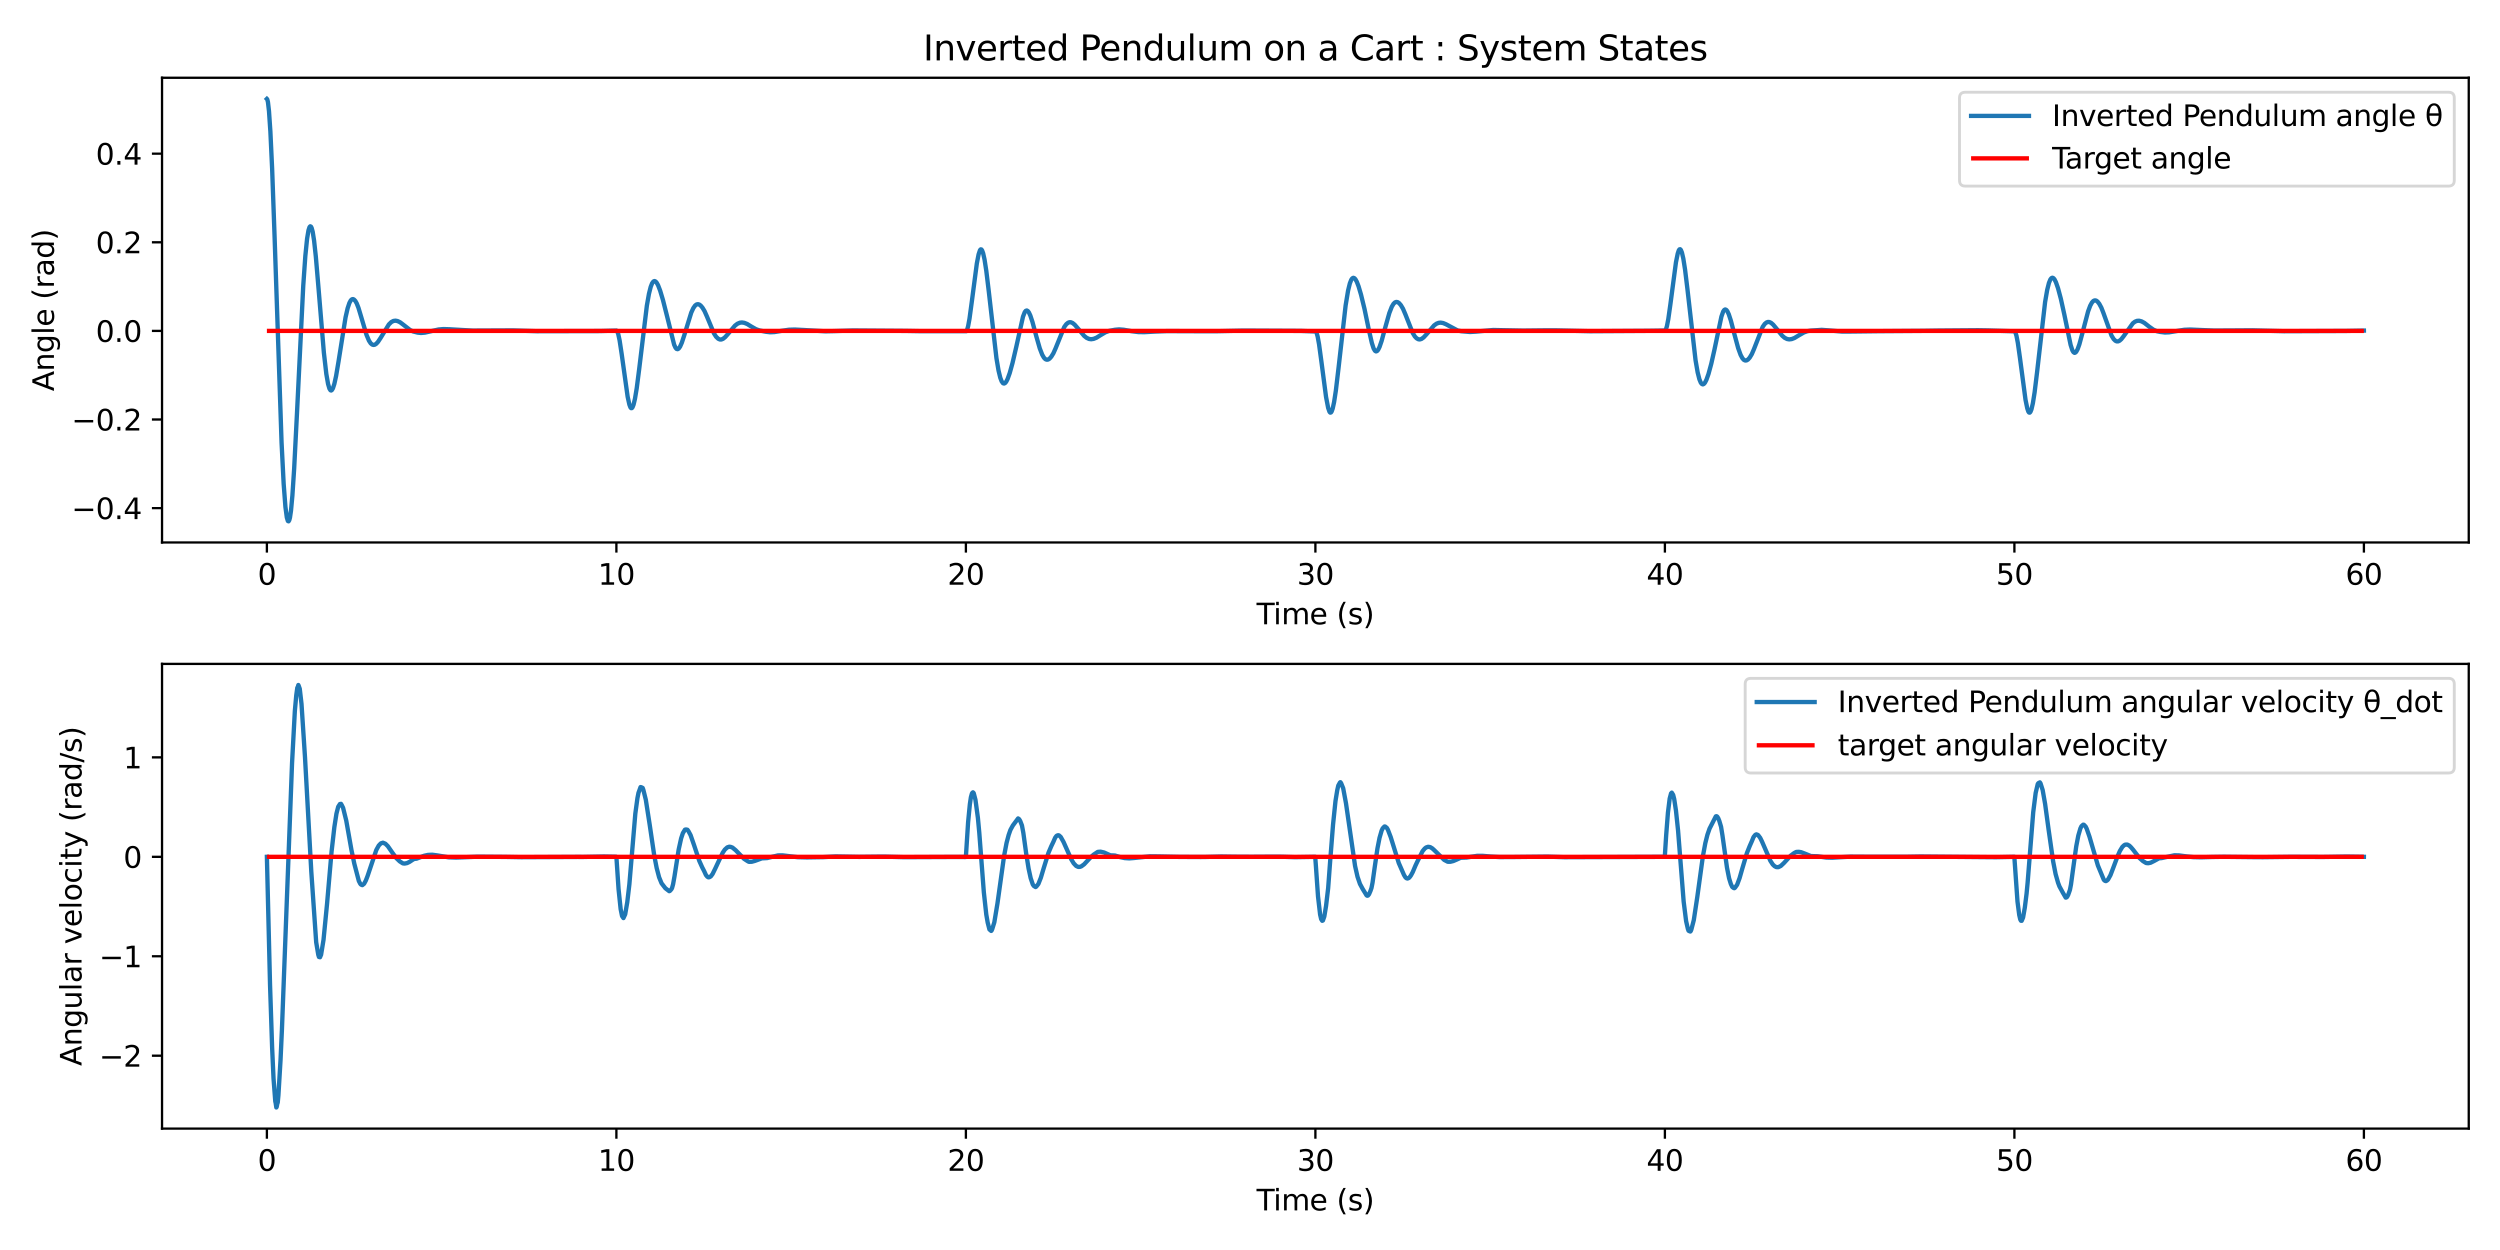 <?xml version="1.0" encoding="utf-8" standalone="no"?>
<!DOCTYPE svg PUBLIC "-//W3C//DTD SVG 1.1//EN"
  "http://www.w3.org/Graphics/SVG/1.1/DTD/svg11.dtd">
<svg xmlns:xlink="http://www.w3.org/1999/xlink" width="864pt" height="432pt" viewBox="0 0 864 432" xmlns="http://www.w3.org/2000/svg" version="1.1">
 <defs>
  <style type="text/css">*{stroke-linejoin: round; stroke-linecap: butt}</style>
 </defs>
 <g id="figure_1">
  <g id="patch_1">
   <path d="M 0 432 
L 864 432 
L 864 0 
L 0 0 
z
" style="fill: #ffffff"/>
  </g>
  <g id="axes_1">
   <g id="patch_2">
    <path d="M 56 187.48 
L 853.2 187.48 
L 853.2 26.88 
L 56 26.88 
z
" style="fill: #ffffff"/>
   </g>
   <g id="matplotlib.axis_1">
    <g id="xtick_1">
     <g id="line2d_1">
      <defs>
       <path id="m86ff84099e" d="M 0 0 
L 0 3.5 
" style="stroke: #000000; stroke-width: 0.8"/>
      </defs>
      <g>
       <use xlink:href="#m86ff84099e" x="92.236" y="187.48" style="stroke: #000000; stroke-width: 0.8"/>
      </g>
     </g>
     <g id="text_1">
      <!-- 0 -->
      <g transform="translate(89.055 202.078) scale(0.1 -0.1)">
       <defs>
        <path id="DejaVuSans-30" d="M 2034 4250 
Q 1547 4250 1301 3770 
Q 1056 3291 1056 2328 
Q 1056 1369 1301 889 
Q 1547 409 2034 409 
Q 2525 409 2770 889 
Q 3016 1369 3016 2328 
Q 3016 3291 2770 3770 
Q 2525 4250 2034 4250 
z
M 2034 4750 
Q 2819 4750 3233 4129 
Q 3647 3509 3647 2328 
Q 3647 1150 3233 529 
Q 2819 -91 2034 -91 
Q 1250 -91 836 529 
Q 422 1150 422 2328 
Q 422 3509 836 4129 
Q 1250 4750 2034 4750 
z
" transform="scale(0.016)"/>
       </defs>
       <use xlink:href="#DejaVuSans-30"/>
      </g>
     </g>
    </g>
    <g id="xtick_2">
     <g id="line2d_2">
      <g>
       <use xlink:href="#m86ff84099e" x="213.024" y="187.48" style="stroke: #000000; stroke-width: 0.8"/>
      </g>
     </g>
     <g id="text_2">
      <!-- 10 -->
      <g transform="translate(206.662 202.078) scale(0.1 -0.1)">
       <defs>
        <path id="DejaVuSans-31" d="M 794 531 
L 1825 531 
L 1825 4091 
L 703 3866 
L 703 4441 
L 1819 4666 
L 2450 4666 
L 2450 531 
L 3481 531 
L 3481 0 
L 794 0 
L 794 531 
z
" transform="scale(0.016)"/>
       </defs>
       <use xlink:href="#DejaVuSans-31"/>
       <use xlink:href="#DejaVuSans-30" transform="translate(63.623 0)"/>
      </g>
     </g>
    </g>
    <g id="xtick_3">
     <g id="line2d_3">
      <g>
       <use xlink:href="#m86ff84099e" x="333.812" y="187.48" style="stroke: #000000; stroke-width: 0.8"/>
      </g>
     </g>
     <g id="text_3">
      <!-- 20 -->
      <g transform="translate(327.45 202.078) scale(0.1 -0.1)">
       <defs>
        <path id="DejaVuSans-32" d="M 1228 531 
L 3431 531 
L 3431 0 
L 469 0 
L 469 531 
Q 828 903 1448 1529 
Q 2069 2156 2228 2338 
Q 2531 2678 2651 2914 
Q 2772 3150 2772 3378 
Q 2772 3750 2511 3984 
Q 2250 4219 1831 4219 
Q 1534 4219 1204 4116 
Q 875 4013 500 3803 
L 500 4441 
Q 881 4594 1212 4672 
Q 1544 4750 1819 4750 
Q 2544 4750 2975 4387 
Q 3406 4025 3406 3419 
Q 3406 3131 3298 2873 
Q 3191 2616 2906 2266 
Q 2828 2175 2409 1742 
Q 1991 1309 1228 531 
z
" transform="scale(0.016)"/>
       </defs>
       <use xlink:href="#DejaVuSans-32"/>
       <use xlink:href="#DejaVuSans-30" transform="translate(63.623 0)"/>
      </g>
     </g>
    </g>
    <g id="xtick_4">
     <g id="line2d_4">
      <g>
       <use xlink:href="#m86ff84099e" x="454.6" y="187.48" style="stroke: #000000; stroke-width: 0.8"/>
      </g>
     </g>
     <g id="text_4">
      <!-- 30 -->
      <g transform="translate(448.238 202.078) scale(0.1 -0.1)">
       <defs>
        <path id="DejaVuSans-33" d="M 2597 2516 
Q 3050 2419 3304 2112 
Q 3559 1806 3559 1356 
Q 3559 666 3084 287 
Q 2609 -91 1734 -91 
Q 1441 -91 1130 -33 
Q 819 25 488 141 
L 488 750 
Q 750 597 1062 519 
Q 1375 441 1716 441 
Q 2309 441 2620 675 
Q 2931 909 2931 1356 
Q 2931 1769 2642 2001 
Q 2353 2234 1838 2234 
L 1294 2234 
L 1294 2753 
L 1863 2753 
Q 2328 2753 2575 2939 
Q 2822 3125 2822 3475 
Q 2822 3834 2567 4026 
Q 2313 4219 1838 4219 
Q 1578 4219 1281 4162 
Q 984 4106 628 3988 
L 628 4550 
Q 988 4650 1302 4700 
Q 1616 4750 1894 4750 
Q 2613 4750 3031 4423 
Q 3450 4097 3450 3541 
Q 3450 3153 3228 2886 
Q 3006 2619 2597 2516 
z
" transform="scale(0.016)"/>
       </defs>
       <use xlink:href="#DejaVuSans-33"/>
       <use xlink:href="#DejaVuSans-30" transform="translate(63.623 0)"/>
      </g>
     </g>
    </g>
    <g id="xtick_5">
     <g id="line2d_5">
      <g>
       <use xlink:href="#m86ff84099e" x="575.388" y="187.48" style="stroke: #000000; stroke-width: 0.8"/>
      </g>
     </g>
     <g id="text_5">
      <!-- 40 -->
      <g transform="translate(569.025 202.078) scale(0.1 -0.1)">
       <defs>
        <path id="DejaVuSans-34" d="M 2419 4116 
L 825 1625 
L 2419 1625 
L 2419 4116 
z
M 2253 4666 
L 3047 4666 
L 3047 1625 
L 3713 1625 
L 3713 1100 
L 3047 1100 
L 3047 0 
L 2419 0 
L 2419 1100 
L 313 1100 
L 313 1709 
L 2253 4666 
z
" transform="scale(0.016)"/>
       </defs>
       <use xlink:href="#DejaVuSans-34"/>
       <use xlink:href="#DejaVuSans-30" transform="translate(63.623 0)"/>
      </g>
     </g>
    </g>
    <g id="xtick_6">
     <g id="line2d_6">
      <g>
       <use xlink:href="#m86ff84099e" x="696.176" y="187.48" style="stroke: #000000; stroke-width: 0.8"/>
      </g>
     </g>
     <g id="text_6">
      <!-- 50 -->
      <g transform="translate(689.813 202.078) scale(0.1 -0.1)">
       <defs>
        <path id="DejaVuSans-35" d="M 691 4666 
L 3169 4666 
L 3169 4134 
L 1269 4134 
L 1269 2991 
Q 1406 3038 1543 3061 
Q 1681 3084 1819 3084 
Q 2600 3084 3056 2656 
Q 3513 2228 3513 1497 
Q 3513 744 3044 326 
Q 2575 -91 1722 -91 
Q 1428 -91 1123 -41 
Q 819 9 494 109 
L 494 744 
Q 775 591 1075 516 
Q 1375 441 1709 441 
Q 2250 441 2565 725 
Q 2881 1009 2881 1497 
Q 2881 1984 2565 2268 
Q 2250 2553 1709 2553 
Q 1456 2553 1204 2497 
Q 953 2441 691 2322 
L 691 4666 
z
" transform="scale(0.016)"/>
       </defs>
       <use xlink:href="#DejaVuSans-35"/>
       <use xlink:href="#DejaVuSans-30" transform="translate(63.623 0)"/>
      </g>
     </g>
    </g>
    <g id="xtick_7">
     <g id="line2d_7">
      <g>
       <use xlink:href="#m86ff84099e" x="816.964" y="187.48" style="stroke: #000000; stroke-width: 0.8"/>
      </g>
     </g>
     <g id="text_7">
      <!-- 60 -->
      <g transform="translate(810.601 202.078) scale(0.1 -0.1)">
       <defs>
        <path id="DejaVuSans-36" d="M 2113 2584 
Q 1688 2584 1439 2293 
Q 1191 2003 1191 1497 
Q 1191 994 1439 701 
Q 1688 409 2113 409 
Q 2538 409 2786 701 
Q 3034 994 3034 1497 
Q 3034 2003 2786 2293 
Q 2538 2584 2113 2584 
z
M 3366 4563 
L 3366 3988 
Q 3128 4100 2886 4159 
Q 2644 4219 2406 4219 
Q 1781 4219 1451 3797 
Q 1122 3375 1075 2522 
Q 1259 2794 1537 2939 
Q 1816 3084 2150 3084 
Q 2853 3084 3261 2657 
Q 3669 2231 3669 1497 
Q 3669 778 3244 343 
Q 2819 -91 2113 -91 
Q 1303 -91 875 529 
Q 447 1150 447 2328 
Q 447 3434 972 4092 
Q 1497 4750 2381 4750 
Q 2619 4750 2861 4703 
Q 3103 4656 3366 4563 
z
" transform="scale(0.016)"/>
       </defs>
       <use xlink:href="#DejaVuSans-36"/>
       <use xlink:href="#DejaVuSans-30" transform="translate(63.623 0)"/>
      </g>
     </g>
    </g>
    <g id="text_8">
     <!-- Time (s) -->
     <g transform="translate(434.271 215.757) scale(0.1 -0.1)">
      <defs>
       <path id="DejaVuSans-54" d="M -19 4666 
L 3928 4666 
L 3928 4134 
L 2272 4134 
L 2272 0 
L 1638 0 
L 1638 4134 
L -19 4134 
L -19 4666 
z
" transform="scale(0.016)"/>
       <path id="DejaVuSans-69" d="M 603 3500 
L 1178 3500 
L 1178 0 
L 603 0 
L 603 3500 
z
M 603 4863 
L 1178 4863 
L 1178 4134 
L 603 4134 
L 603 4863 
z
" transform="scale(0.016)"/>
       <path id="DejaVuSans-6d" d="M 3328 2828 
Q 3544 3216 3844 3400 
Q 4144 3584 4550 3584 
Q 5097 3584 5394 3201 
Q 5691 2819 5691 2113 
L 5691 0 
L 5113 0 
L 5113 2094 
Q 5113 2597 4934 2840 
Q 4756 3084 4391 3084 
Q 3944 3084 3684 2787 
Q 3425 2491 3425 1978 
L 3425 0 
L 2847 0 
L 2847 2094 
Q 2847 2600 2669 2842 
Q 2491 3084 2119 3084 
Q 1678 3084 1418 2786 
Q 1159 2488 1159 1978 
L 1159 0 
L 581 0 
L 581 3500 
L 1159 3500 
L 1159 2956 
Q 1356 3278 1631 3431 
Q 1906 3584 2284 3584 
Q 2666 3584 2933 3390 
Q 3200 3197 3328 2828 
z
" transform="scale(0.016)"/>
       <path id="DejaVuSans-65" d="M 3597 1894 
L 3597 1613 
L 953 1613 
Q 991 1019 1311 708 
Q 1631 397 2203 397 
Q 2534 397 2845 478 
Q 3156 559 3463 722 
L 3463 178 
Q 3153 47 2828 -22 
Q 2503 -91 2169 -91 
Q 1331 -91 842 396 
Q 353 884 353 1716 
Q 353 2575 817 3079 
Q 1281 3584 2069 3584 
Q 2775 3584 3186 3129 
Q 3597 2675 3597 1894 
z
M 3022 2063 
Q 3016 2534 2758 2815 
Q 2500 3097 2075 3097 
Q 1594 3097 1305 2825 
Q 1016 2553 972 2059 
L 3022 2063 
z
" transform="scale(0.016)"/>
       <path id="DejaVuSans-20" transform="scale(0.016)"/>
       <path id="DejaVuSans-28" d="M 1984 4856 
Q 1566 4138 1362 3434 
Q 1159 2731 1159 2009 
Q 1159 1288 1364 580 
Q 1569 -128 1984 -844 
L 1484 -844 
Q 1016 -109 783 600 
Q 550 1309 550 2009 
Q 550 2706 781 3412 
Q 1013 4119 1484 4856 
L 1984 4856 
z
" transform="scale(0.016)"/>
       <path id="DejaVuSans-73" d="M 2834 3397 
L 2834 2853 
Q 2591 2978 2328 3040 
Q 2066 3103 1784 3103 
Q 1356 3103 1142 2972 
Q 928 2841 928 2578 
Q 928 2378 1081 2264 
Q 1234 2150 1697 2047 
L 1894 2003 
Q 2506 1872 2764 1633 
Q 3022 1394 3022 966 
Q 3022 478 2636 193 
Q 2250 -91 1575 -91 
Q 1294 -91 989 -36 
Q 684 19 347 128 
L 347 722 
Q 666 556 975 473 
Q 1284 391 1588 391 
Q 1994 391 2212 530 
Q 2431 669 2431 922 
Q 2431 1156 2273 1281 
Q 2116 1406 1581 1522 
L 1381 1569 
Q 847 1681 609 1914 
Q 372 2147 372 2553 
Q 372 3047 722 3315 
Q 1072 3584 1716 3584 
Q 2034 3584 2315 3537 
Q 2597 3491 2834 3397 
z
" transform="scale(0.016)"/>
       <path id="DejaVuSans-29" d="M 513 4856 
L 1013 4856 
Q 1481 4119 1714 3412 
Q 1947 2706 1947 2009 
Q 1947 1309 1714 600 
Q 1481 -109 1013 -844 
L 513 -844 
Q 928 -128 1133 580 
Q 1338 1288 1338 2009 
Q 1338 2731 1133 3434 
Q 928 4138 513 4856 
z
" transform="scale(0.016)"/>
      </defs>
      <use xlink:href="#DejaVuSans-54"/>
      <use xlink:href="#DejaVuSans-69" transform="translate(57.959 0)"/>
      <use xlink:href="#DejaVuSans-6d" transform="translate(85.742 0)"/>
      <use xlink:href="#DejaVuSans-65" transform="translate(183.154 0)"/>
      <use xlink:href="#DejaVuSans-20" transform="translate(244.678 0)"/>
      <use xlink:href="#DejaVuSans-28" transform="translate(276.465 0)"/>
      <use xlink:href="#DejaVuSans-73" transform="translate(315.479 0)"/>
      <use xlink:href="#DejaVuSans-29" transform="translate(367.578 0)"/>
     </g>
    </g>
   </g>
   <g id="matplotlib.axis_2">
    <g id="ytick_1">
     <g id="line2d_8">
      <defs>
       <path id="m3519b0cb7e" d="M 0 0 
L -3.5 0 
" style="stroke: #000000; stroke-width: 0.8"/>
      </defs>
      <g>
       <use xlink:href="#m3519b0cb7e" x="56" y="175.608" style="stroke: #000000; stroke-width: 0.8"/>
      </g>
     </g>
     <g id="text_9">
      <!-- −0.4 -->
      <g transform="translate(24.717 179.407) scale(0.1 -0.1)">
       <defs>
        <path id="DejaVuSans-2212" d="M 678 2272 
L 4684 2272 
L 4684 1741 
L 678 1741 
L 678 2272 
z
" transform="scale(0.016)"/>
        <path id="DejaVuSans-2e" d="M 684 794 
L 1344 794 
L 1344 0 
L 684 0 
L 684 794 
z
" transform="scale(0.016)"/>
       </defs>
       <use xlink:href="#DejaVuSans-2212"/>
       <use xlink:href="#DejaVuSans-30" transform="translate(83.789 0)"/>
       <use xlink:href="#DejaVuSans-2e" transform="translate(147.412 0)"/>
       <use xlink:href="#DejaVuSans-34" transform="translate(179.199 0)"/>
      </g>
     </g>
    </g>
    <g id="ytick_2">
     <g id="line2d_9">
      <g>
       <use xlink:href="#m3519b0cb7e" x="56" y="144.983" style="stroke: #000000; stroke-width: 0.8"/>
      </g>
     </g>
     <g id="text_10">
      <!-- −0.2 -->
      <g transform="translate(24.717 148.782) scale(0.1 -0.1)">
       <use xlink:href="#DejaVuSans-2212"/>
       <use xlink:href="#DejaVuSans-30" transform="translate(83.789 0)"/>
       <use xlink:href="#DejaVuSans-2e" transform="translate(147.412 0)"/>
       <use xlink:href="#DejaVuSans-32" transform="translate(179.199 0)"/>
      </g>
     </g>
    </g>
    <g id="ytick_3">
     <g id="line2d_10">
      <g>
       <use xlink:href="#m3519b0cb7e" x="56" y="114.357" style="stroke: #000000; stroke-width: 0.8"/>
      </g>
     </g>
     <g id="text_11">
      <!-- 0.0 -->
      <g transform="translate(33.097 118.156) scale(0.1 -0.1)">
       <use xlink:href="#DejaVuSans-30"/>
       <use xlink:href="#DejaVuSans-2e" transform="translate(63.623 0)"/>
       <use xlink:href="#DejaVuSans-30" transform="translate(95.41 0)"/>
      </g>
     </g>
    </g>
    <g id="ytick_4">
     <g id="line2d_11">
      <g>
       <use xlink:href="#m3519b0cb7e" x="56" y="83.732" style="stroke: #000000; stroke-width: 0.8"/>
      </g>
     </g>
     <g id="text_12">
      <!-- 0.2 -->
      <g transform="translate(33.097 87.531) scale(0.1 -0.1)">
       <use xlink:href="#DejaVuSans-30"/>
       <use xlink:href="#DejaVuSans-2e" transform="translate(63.623 0)"/>
       <use xlink:href="#DejaVuSans-32" transform="translate(95.41 0)"/>
      </g>
     </g>
    </g>
    <g id="ytick_5">
     <g id="line2d_12">
      <g>
       <use xlink:href="#m3519b0cb7e" x="56" y="53.106" style="stroke: #000000; stroke-width: 0.8"/>
      </g>
     </g>
     <g id="text_13">
      <!-- 0.4 -->
      <g transform="translate(33.097 56.906) scale(0.1 -0.1)">
       <use xlink:href="#DejaVuSans-30"/>
       <use xlink:href="#DejaVuSans-2e" transform="translate(63.623 0)"/>
       <use xlink:href="#DejaVuSans-34" transform="translate(95.41 0)"/>
      </g>
     </g>
    </g>
    <g id="text_14">
     <!-- Angle (rad) -->
     <g transform="translate(18.637 135.193) rotate(-90) scale(0.1 -0.1)">
      <defs>
       <path id="DejaVuSans-41" d="M 2188 4044 
L 1331 1722 
L 3047 1722 
L 2188 4044 
z
M 1831 4666 
L 2547 4666 
L 4325 0 
L 3669 0 
L 3244 1197 
L 1141 1197 
L 716 0 
L 50 0 
L 1831 4666 
z
" transform="scale(0.016)"/>
       <path id="DejaVuSans-6e" d="M 3513 2113 
L 3513 0 
L 2938 0 
L 2938 2094 
Q 2938 2591 2744 2837 
Q 2550 3084 2163 3084 
Q 1697 3084 1428 2787 
Q 1159 2491 1159 1978 
L 1159 0 
L 581 0 
L 581 3500 
L 1159 3500 
L 1159 2956 
Q 1366 3272 1645 3428 
Q 1925 3584 2291 3584 
Q 2894 3584 3203 3211 
Q 3513 2838 3513 2113 
z
" transform="scale(0.016)"/>
       <path id="DejaVuSans-67" d="M 2906 1791 
Q 2906 2416 2648 2759 
Q 2391 3103 1925 3103 
Q 1463 3103 1205 2759 
Q 947 2416 947 1791 
Q 947 1169 1205 825 
Q 1463 481 1925 481 
Q 2391 481 2648 825 
Q 2906 1169 2906 1791 
z
M 3481 434 
Q 3481 -459 3084 -895 
Q 2688 -1331 1869 -1331 
Q 1566 -1331 1297 -1286 
Q 1028 -1241 775 -1147 
L 775 -588 
Q 1028 -725 1275 -790 
Q 1522 -856 1778 -856 
Q 2344 -856 2625 -561 
Q 2906 -266 2906 331 
L 2906 616 
Q 2728 306 2450 153 
Q 2172 0 1784 0 
Q 1141 0 747 490 
Q 353 981 353 1791 
Q 353 2603 747 3093 
Q 1141 3584 1784 3584 
Q 2172 3584 2450 3431 
Q 2728 3278 2906 2969 
L 2906 3500 
L 3481 3500 
L 3481 434 
z
" transform="scale(0.016)"/>
       <path id="DejaVuSans-6c" d="M 603 4863 
L 1178 4863 
L 1178 0 
L 603 0 
L 603 4863 
z
" transform="scale(0.016)"/>
       <path id="DejaVuSans-72" d="M 2631 2963 
Q 2534 3019 2420 3045 
Q 2306 3072 2169 3072 
Q 1681 3072 1420 2755 
Q 1159 2438 1159 1844 
L 1159 0 
L 581 0 
L 581 3500 
L 1159 3500 
L 1159 2956 
Q 1341 3275 1631 3429 
Q 1922 3584 2338 3584 
Q 2397 3584 2469 3576 
Q 2541 3569 2628 3553 
L 2631 2963 
z
" transform="scale(0.016)"/>
       <path id="DejaVuSans-61" d="M 2194 1759 
Q 1497 1759 1228 1600 
Q 959 1441 959 1056 
Q 959 750 1161 570 
Q 1363 391 1709 391 
Q 2188 391 2477 730 
Q 2766 1069 2766 1631 
L 2766 1759 
L 2194 1759 
z
M 3341 1997 
L 3341 0 
L 2766 0 
L 2766 531 
Q 2569 213 2275 61 
Q 1981 -91 1556 -91 
Q 1019 -91 701 211 
Q 384 513 384 1019 
Q 384 1609 779 1909 
Q 1175 2209 1959 2209 
L 2766 2209 
L 2766 2266 
Q 2766 2663 2505 2880 
Q 2244 3097 1772 3097 
Q 1472 3097 1187 3025 
Q 903 2953 641 2809 
L 641 3341 
Q 956 3463 1253 3523 
Q 1550 3584 1831 3584 
Q 2591 3584 2966 3190 
Q 3341 2797 3341 1997 
z
" transform="scale(0.016)"/>
       <path id="DejaVuSans-64" d="M 2906 2969 
L 2906 4863 
L 3481 4863 
L 3481 0 
L 2906 0 
L 2906 525 
Q 2725 213 2448 61 
Q 2172 -91 1784 -91 
Q 1150 -91 751 415 
Q 353 922 353 1747 
Q 353 2572 751 3078 
Q 1150 3584 1784 3584 
Q 2172 3584 2448 3432 
Q 2725 3281 2906 2969 
z
M 947 1747 
Q 947 1113 1208 752 
Q 1469 391 1925 391 
Q 2381 391 2643 752 
Q 2906 1113 2906 1747 
Q 2906 2381 2643 2742 
Q 2381 3103 1925 3103 
Q 1469 3103 1208 2742 
Q 947 2381 947 1747 
z
" transform="scale(0.016)"/>
      </defs>
      <use xlink:href="#DejaVuSans-41"/>
      <use xlink:href="#DejaVuSans-6e" transform="translate(68.408 0)"/>
      <use xlink:href="#DejaVuSans-67" transform="translate(131.787 0)"/>
      <use xlink:href="#DejaVuSans-6c" transform="translate(195.264 0)"/>
      <use xlink:href="#DejaVuSans-65" transform="translate(223.047 0)"/>
      <use xlink:href="#DejaVuSans-20" transform="translate(284.57 0)"/>
      <use xlink:href="#DejaVuSans-28" transform="translate(316.357 0)"/>
      <use xlink:href="#DejaVuSans-72" transform="translate(355.371 0)"/>
      <use xlink:href="#DejaVuSans-61" transform="translate(396.484 0)"/>
      <use xlink:href="#DejaVuSans-64" transform="translate(457.764 0)"/>
      <use xlink:href="#DejaVuSans-29" transform="translate(521.24 0)"/>
     </g>
    </g>
   </g>
   <g id="line2d_13">
    <path d="M 92.236 34.18 
L 92.357 34.301 
L 92.599 35.262 
L 92.961 38.4 
L 93.444 45.472 
L 94.048 58.298 
L 94.894 81.752 
L 97.31 152.97 
L 98.035 167.253 
L 98.639 175.167 
L 99.122 178.824 
L 99.485 180.049 
L 99.726 180.177 
L 99.968 179.788 
L 100.21 178.9 
L 100.572 176.453 
L 101.055 171.211 
L 101.659 162.004 
L 102.626 143.035 
L 104.8 98.783 
L 105.525 88.431 
L 106.129 82.495 
L 106.613 79.594 
L 106.975 78.476 
L 107.217 78.213 
L 107.458 78.315 
L 107.7 78.764 
L 108.062 80.088 
L 108.545 83.149 
L 109.149 88.678 
L 110.116 100.032 
L 111.928 121.871 
L 112.774 129.22 
L 113.378 132.694 
L 113.861 134.326 
L 114.223 134.886 
L 114.465 134.955 
L 114.707 134.798 
L 115.069 134.172 
L 115.552 132.677 
L 116.156 129.918 
L 117.002 124.89 
L 119.418 109.692 
L 120.143 106.529 
L 120.747 104.71 
L 121.23 103.813 
L 121.593 103.459 
L 121.955 103.363 
L 122.318 103.501 
L 122.801 104.005 
L 123.284 104.85 
L 123.888 106.403 
L 124.855 109.62 
L 126.667 115.73 
L 127.512 117.737 
L 128.116 118.656 
L 128.6 119.064 
L 129.083 119.215 
L 129.566 119.113 
L 130.049 118.791 
L 130.653 118.128 
L 131.499 116.849 
L 134.398 112.116 
L 135.244 111.301 
L 135.969 110.92 
L 136.694 110.824 
L 137.419 110.968 
L 138.264 111.375 
L 139.231 112.098 
L 141.768 114.082 
L 142.734 114.538 
L 144.305 114.946 
L 145.513 115.071 
L 146.842 114.958 
L 148.654 114.544 
L 151.553 113.871 
L 153.244 113.725 
L 155.298 113.788 
L 163.392 114.264 
L 177.406 114.198 
L 185.5 114.462 
L 207.366 114.414 
L 213.044 114.251 
L 213.286 114.46 
L 213.648 115.398 
L 214.132 117.617 
L 214.856 122.386 
L 216.91 137.09 
L 217.514 139.829 
L 217.877 140.785 
L 218.118 141.059 
L 218.36 141.043 
L 218.602 140.752 
L 218.964 139.839 
L 219.447 137.809 
L 220.051 134.167 
L 220.897 127.59 
L 223.555 105.634 
L 224.28 101.535 
L 224.884 99.134 
L 225.367 97.899 
L 225.85 97.254 
L 226.212 97.133 
L 226.575 97.29 
L 226.937 97.692 
L 227.421 98.56 
L 228.145 100.436 
L 229.112 103.669 
L 230.562 109.395 
L 232.978 119.114 
L 233.461 120.176 
L 233.823 120.587 
L 234.186 120.675 
L 234.548 120.471 
L 235.031 119.805 
L 235.635 118.445 
L 236.481 115.868 
L 238.897 108.03 
L 239.622 106.462 
L 240.226 105.606 
L 240.709 105.23 
L 241.193 105.118 
L 241.676 105.252 
L 242.159 105.606 
L 242.763 106.312 
L 243.488 107.508 
L 244.334 109.422 
L 246.75 115.236 
L 247.475 116.365 
L 248.2 117.062 
L 248.804 117.334 
L 249.287 117.331 
L 249.891 117.088 
L 250.616 116.511 
L 251.582 115.42 
L 253.998 112.548 
L 254.844 111.896 
L 255.69 111.531 
L 256.414 111.448 
L 257.26 111.582 
L 258.227 111.974 
L 259.555 112.794 
L 261.247 113.758 
L 262.455 114.2 
L 264.75 114.663 
L 266.2 114.83 
L 267.65 114.759 
L 269.824 114.392 
L 272.603 113.959 
L 274.656 113.889 
L 277.677 114.046 
L 285.288 114.5 
L 288.308 114.429 
L 294.711 114.22 
L 313.194 114.359 
L 318.268 114.456 
L 333.973 114.457 
L 334.215 114.023 
L 334.577 112.757 
L 335.06 110.133 
L 335.906 103.886 
L 337.597 91.029 
L 338.201 87.923 
L 338.685 86.459 
L 338.926 86.182 
L 339.168 86.213 
L 339.41 86.533 
L 339.772 87.518 
L 340.255 89.691 
L 340.859 93.57 
L 341.705 100.552 
L 344.363 123.739 
L 345.088 128.034 
L 345.692 130.533 
L 346.175 131.804 
L 346.658 132.451 
L 347.02 132.553 
L 347.383 132.364 
L 347.745 131.916 
L 348.229 130.969 
L 348.953 128.947 
L 349.92 125.472 
L 351.249 119.771 
L 353.544 109.448 
L 354.148 107.883 
L 354.511 107.417 
L 354.873 107.306 
L 355.235 107.516 
L 355.598 108.009 
L 356.081 109.048 
L 356.806 111.231 
L 358.135 116.18 
L 359.343 120.399 
L 360.189 122.588 
L 360.793 123.627 
L 361.276 124.122 
L 361.759 124.323 
L 362.242 124.252 
L 362.726 123.944 
L 363.33 123.269 
L 364.054 122.088 
L 364.779 120.463 
L 367.799 113.016 
L 368.524 112.024 
L 369.128 111.538 
L 369.612 111.358 
L 370.095 111.375 
L 370.699 111.635 
L 371.424 112.229 
L 372.511 113.488 
L 374.685 116.082 
L 375.531 116.755 
L 376.377 117.139 
L 377.102 117.236 
L 377.947 117.113 
L 378.914 116.725 
L 380.243 115.897 
L 382.055 114.827 
L 383.263 114.377 
L 385.317 113.967 
L 386.766 113.841 
L 388.337 113.959 
L 391.115 114.467 
L 393.411 114.766 
L 395.464 114.799 
L 399.21 114.585 
L 403.317 114.425 
L 414.431 114.468 
L 420.713 114.467 
L 429.653 114.259 
L 449.586 114.359 
L 454.781 114.566 
L 455.023 115.035 
L 455.385 116.34 
L 455.868 118.998 
L 456.714 125.248 
L 458.285 137.209 
L 459.009 140.965 
L 459.493 142.355 
L 459.734 142.602 
L 459.976 142.548 
L 460.218 142.204 
L 460.58 141.181 
L 461.063 138.959 
L 461.667 135.02 
L 462.634 126.863 
L 465.05 105.548 
L 465.896 100.435 
L 466.5 97.964 
L 466.983 96.719 
L 467.345 96.199 
L 467.708 96.014 
L 468.07 96.131 
L 468.433 96.514 
L 468.916 97.388 
L 469.52 98.962 
L 470.365 101.823 
L 471.574 106.781 
L 473.023 113.759 
L 474.11 118.531 
L 474.715 120.419 
L 475.198 121.248 
L 475.56 121.448 
L 475.923 121.315 
L 476.285 120.888 
L 476.768 119.92 
L 477.493 117.806 
L 478.701 113.334 
L 480.151 108.188 
L 480.997 106.018 
L 481.601 104.999 
L 482.084 104.522 
L 482.567 104.341 
L 483.05 104.432 
L 483.534 104.759 
L 484.138 105.458 
L 484.862 106.675 
L 485.708 108.656 
L 488.245 115.095 
L 488.97 116.28 
L 489.574 116.909 
L 490.178 117.253 
L 490.661 117.312 
L 491.265 117.134 
L 491.99 116.618 
L 492.957 115.577 
L 495.614 112.472 
L 496.46 111.867 
L 497.185 111.58 
L 497.91 111.504 
L 498.755 111.649 
L 499.722 112.056 
L 503.829 114.252 
L 505.037 114.469 
L 508.058 114.741 
L 509.99 114.619 
L 516.031 114.046 
L 519.655 114.128 
L 526.42 114.27 
L 534.756 114.169 
L 538.139 114.186 
L 549.495 114.466 
L 569.428 114.341 
L 574.744 114.255 
L 575.468 114.23 
L 575.71 113.907 
L 576.072 112.792 
L 576.556 110.329 
L 577.281 105.209 
L 579.213 90.63 
L 579.818 87.652 
L 580.18 86.547 
L 580.422 86.187 
L 580.663 86.133 
L 580.905 86.378 
L 581.267 87.269 
L 581.75 89.346 
L 582.354 93.153 
L 583.2 100.117 
L 585.979 124.488 
L 586.704 128.682 
L 587.308 131.071 
L 587.791 132.245 
L 588.153 132.71 
L 588.516 132.842 
L 588.878 132.672 
L 589.241 132.237 
L 589.724 131.294 
L 590.449 129.255 
L 591.415 125.71 
L 592.502 120.904 
L 594.919 109.42 
L 595.523 107.688 
L 595.885 107.131 
L 596.247 106.946 
L 596.61 107.103 
L 596.972 107.562 
L 597.455 108.582 
L 598.18 110.788 
L 599.388 115.419 
L 600.717 120.333 
L 601.563 122.668 
L 602.167 123.796 
L 602.65 124.35 
L 603.133 124.595 
L 603.617 124.553 
L 604.1 124.259 
L 604.704 123.584 
L 605.429 122.375 
L 606.154 120.69 
L 609.174 112.973 
L 609.899 111.942 
L 610.503 111.446 
L 610.986 111.268 
L 611.469 111.292 
L 612.073 111.568 
L 612.798 112.187 
L 613.885 113.49 
L 615.939 116.028 
L 616.785 116.747 
L 617.63 117.169 
L 618.355 117.289 
L 619.201 117.185 
L 620.167 116.814 
L 621.496 116.006 
L 623.429 114.889 
L 624.637 114.45 
L 625.845 114.26 
L 629.59 114 
L 631.886 114.171 
L 636.718 114.597 
L 640.101 114.575 
L 649.403 114.451 
L 664.383 114.344 
L 669.699 114.254 
L 683.592 114.136 
L 686.853 114.194 
L 695.431 114.472 
L 696.276 114.506 
L 696.518 114.853 
L 696.88 116.003 
L 697.364 118.501 
L 698.089 123.651 
L 700.021 138.193 
L 700.626 141.136 
L 700.988 142.217 
L 701.23 142.565 
L 701.471 142.608 
L 701.713 142.356 
L 702.075 141.459 
L 702.558 139.384 
L 703.162 135.589 
L 704.008 128.654 
L 706.787 104.373 
L 707.512 100.181 
L 708.116 97.785 
L 708.599 96.6 
L 708.961 96.124 
L 709.324 95.98 
L 709.686 96.143 
L 710.049 96.582 
L 710.532 97.543 
L 711.257 99.628 
L 712.223 103.25 
L 713.431 108.71 
L 715.606 119.208 
L 716.21 121.066 
L 716.572 121.693 
L 716.935 121.938 
L 717.176 121.9 
L 717.539 121.575 
L 718.022 120.696 
L 718.626 119.013 
L 719.592 115.447 
L 721.646 107.615 
L 722.371 105.662 
L 722.975 104.551 
L 723.458 104.02 
L 723.941 103.803 
L 724.425 103.881 
L 724.908 104.231 
L 725.512 104.998 
L 726.237 106.35 
L 726.962 108.22 
L 729.74 115.977 
L 730.465 117.167 
L 731.069 117.764 
L 731.552 117.989 
L 732.036 117.974 
L 732.519 117.749 
L 733.123 117.22 
L 733.969 116.141 
L 737.11 111.738 
L 737.834 111.18 
L 738.559 110.887 
L 739.284 110.848 
L 740.13 111.066 
L 741.096 111.591 
L 742.788 112.922 
L 744.237 113.945 
L 745.324 114.441 
L 746.533 114.705 
L 748.224 114.912 
L 749.674 114.844 
L 751.727 114.498 
L 754.868 113.976 
L 756.922 113.89 
L 760.063 114.029 
L 765.258 114.252 
L 773.11 114.207 
L 778.426 114.164 
L 789.299 114.463 
L 810.682 114.379 
L 816.964 114.257 
L 816.964 114.257 
" clip-path="url(#p63c55e3362)" style="fill: none; stroke: #1f77b4; stroke-width: 1.5; stroke-linecap: square"/>
   </g>
   <g id="LineCollection_1">
    <path d="M 92.236 114.357 
L 816.964 114.357 
" clip-path="url(#p63c55e3362)" style="fill: none; stroke: #ff0000; stroke-width: 1.5"/>
   </g>
   <g id="patch_3">
    <path d="M 56 187.48 
L 56 26.88 
" style="fill: none; stroke: #000000; stroke-width: 0.8; stroke-linejoin: miter; stroke-linecap: square"/>
   </g>
   <g id="patch_4">
    <path d="M 853.2 187.48 
L 853.2 26.88 
" style="fill: none; stroke: #000000; stroke-width: 0.8; stroke-linejoin: miter; stroke-linecap: square"/>
   </g>
   <g id="patch_5">
    <path d="M 56 187.48 
L 853.2 187.48 
" style="fill: none; stroke: #000000; stroke-width: 0.8; stroke-linejoin: miter; stroke-linecap: square"/>
   </g>
   <g id="patch_6">
    <path d="M 56 26.88 
L 853.2 26.88 
" style="fill: none; stroke: #000000; stroke-width: 0.8; stroke-linejoin: miter; stroke-linecap: square"/>
   </g>
   <g id="text_15">
    <!-- Inverted Pendulum on a Cart : System States -->
    <g transform="translate(319.057 20.88) scale(0.12 -0.12)">
     <defs>
      <path id="DejaVuSans-49" d="M 628 4666 
L 1259 4666 
L 1259 0 
L 628 0 
L 628 4666 
z
" transform="scale(0.016)"/>
      <path id="DejaVuSans-76" d="M 191 3500 
L 800 3500 
L 1894 563 
L 2988 3500 
L 3597 3500 
L 2284 0 
L 1503 0 
L 191 3500 
z
" transform="scale(0.016)"/>
      <path id="DejaVuSans-74" d="M 1172 4494 
L 1172 3500 
L 2356 3500 
L 2356 3053 
L 1172 3053 
L 1172 1153 
Q 1172 725 1289 603 
Q 1406 481 1766 481 
L 2356 481 
L 2356 0 
L 1766 0 
Q 1100 0 847 248 
Q 594 497 594 1153 
L 594 3053 
L 172 3053 
L 172 3500 
L 594 3500 
L 594 4494 
L 1172 4494 
z
" transform="scale(0.016)"/>
      <path id="DejaVuSans-50" d="M 1259 4147 
L 1259 2394 
L 2053 2394 
Q 2494 2394 2734 2622 
Q 2975 2850 2975 3272 
Q 2975 3691 2734 3919 
Q 2494 4147 2053 4147 
L 1259 4147 
z
M 628 4666 
L 2053 4666 
Q 2838 4666 3239 4311 
Q 3641 3956 3641 3272 
Q 3641 2581 3239 2228 
Q 2838 1875 2053 1875 
L 1259 1875 
L 1259 0 
L 628 0 
L 628 4666 
z
" transform="scale(0.016)"/>
      <path id="DejaVuSans-75" d="M 544 1381 
L 544 3500 
L 1119 3500 
L 1119 1403 
Q 1119 906 1312 657 
Q 1506 409 1894 409 
Q 2359 409 2629 706 
Q 2900 1003 2900 1516 
L 2900 3500 
L 3475 3500 
L 3475 0 
L 2900 0 
L 2900 538 
Q 2691 219 2414 64 
Q 2138 -91 1772 -91 
Q 1169 -91 856 284 
Q 544 659 544 1381 
z
M 1991 3584 
L 1991 3584 
z
" transform="scale(0.016)"/>
      <path id="DejaVuSans-6f" d="M 1959 3097 
Q 1497 3097 1228 2736 
Q 959 2375 959 1747 
Q 959 1119 1226 758 
Q 1494 397 1959 397 
Q 2419 397 2687 759 
Q 2956 1122 2956 1747 
Q 2956 2369 2687 2733 
Q 2419 3097 1959 3097 
z
M 1959 3584 
Q 2709 3584 3137 3096 
Q 3566 2609 3566 1747 
Q 3566 888 3137 398 
Q 2709 -91 1959 -91 
Q 1206 -91 779 398 
Q 353 888 353 1747 
Q 353 2609 779 3096 
Q 1206 3584 1959 3584 
z
" transform="scale(0.016)"/>
      <path id="DejaVuSans-43" d="M 4122 4306 
L 4122 3641 
Q 3803 3938 3442 4084 
Q 3081 4231 2675 4231 
Q 1875 4231 1450 3742 
Q 1025 3253 1025 2328 
Q 1025 1406 1450 917 
Q 1875 428 2675 428 
Q 3081 428 3442 575 
Q 3803 722 4122 1019 
L 4122 359 
Q 3791 134 3420 21 
Q 3050 -91 2638 -91 
Q 1578 -91 968 557 
Q 359 1206 359 2328 
Q 359 3453 968 4101 
Q 1578 4750 2638 4750 
Q 3056 4750 3426 4639 
Q 3797 4528 4122 4306 
z
" transform="scale(0.016)"/>
      <path id="DejaVuSans-3a" d="M 750 794 
L 1409 794 
L 1409 0 
L 750 0 
L 750 794 
z
M 750 3309 
L 1409 3309 
L 1409 2516 
L 750 2516 
L 750 3309 
z
" transform="scale(0.016)"/>
      <path id="DejaVuSans-53" d="M 3425 4513 
L 3425 3897 
Q 3066 4069 2747 4153 
Q 2428 4238 2131 4238 
Q 1616 4238 1336 4038 
Q 1056 3838 1056 3469 
Q 1056 3159 1242 3001 
Q 1428 2844 1947 2747 
L 2328 2669 
Q 3034 2534 3370 2195 
Q 3706 1856 3706 1288 
Q 3706 609 3251 259 
Q 2797 -91 1919 -91 
Q 1588 -91 1214 -16 
Q 841 59 441 206 
L 441 856 
Q 825 641 1194 531 
Q 1563 422 1919 422 
Q 2459 422 2753 634 
Q 3047 847 3047 1241 
Q 3047 1584 2836 1778 
Q 2625 1972 2144 2069 
L 1759 2144 
Q 1053 2284 737 2584 
Q 422 2884 422 3419 
Q 422 4038 858 4394 
Q 1294 4750 2059 4750 
Q 2388 4750 2728 4690 
Q 3069 4631 3425 4513 
z
" transform="scale(0.016)"/>
      <path id="DejaVuSans-79" d="M 2059 -325 
Q 1816 -950 1584 -1140 
Q 1353 -1331 966 -1331 
L 506 -1331 
L 506 -850 
L 844 -850 
Q 1081 -850 1212 -737 
Q 1344 -625 1503 -206 
L 1606 56 
L 191 3500 
L 800 3500 
L 1894 763 
L 2988 3500 
L 3597 3500 
L 2059 -325 
z
" transform="scale(0.016)"/>
     </defs>
     <use xlink:href="#DejaVuSans-49"/>
     <use xlink:href="#DejaVuSans-6e" transform="translate(29.492 0)"/>
     <use xlink:href="#DejaVuSans-76" transform="translate(92.871 0)"/>
     <use xlink:href="#DejaVuSans-65" transform="translate(152.051 0)"/>
     <use xlink:href="#DejaVuSans-72" transform="translate(213.574 0)"/>
     <use xlink:href="#DejaVuSans-74" transform="translate(254.688 0)"/>
     <use xlink:href="#DejaVuSans-65" transform="translate(293.896 0)"/>
     <use xlink:href="#DejaVuSans-64" transform="translate(355.42 0)"/>
     <use xlink:href="#DejaVuSans-20" transform="translate(418.896 0)"/>
     <use xlink:href="#DejaVuSans-50" transform="translate(450.684 0)"/>
     <use xlink:href="#DejaVuSans-65" transform="translate(507.361 0)"/>
     <use xlink:href="#DejaVuSans-6e" transform="translate(568.885 0)"/>
     <use xlink:href="#DejaVuSans-64" transform="translate(632.264 0)"/>
     <use xlink:href="#DejaVuSans-75" transform="translate(695.74 0)"/>
     <use xlink:href="#DejaVuSans-6c" transform="translate(759.119 0)"/>
     <use xlink:href="#DejaVuSans-75" transform="translate(786.902 0)"/>
     <use xlink:href="#DejaVuSans-6d" transform="translate(850.281 0)"/>
     <use xlink:href="#DejaVuSans-20" transform="translate(947.693 0)"/>
     <use xlink:href="#DejaVuSans-6f" transform="translate(979.48 0)"/>
     <use xlink:href="#DejaVuSans-6e" transform="translate(1040.662 0)"/>
     <use xlink:href="#DejaVuSans-20" transform="translate(1104.041 0)"/>
     <use xlink:href="#DejaVuSans-61" transform="translate(1135.828 0)"/>
     <use xlink:href="#DejaVuSans-20" transform="translate(1197.107 0)"/>
     <use xlink:href="#DejaVuSans-43" transform="translate(1228.895 0)"/>
     <use xlink:href="#DejaVuSans-61" transform="translate(1298.719 0)"/>
     <use xlink:href="#DejaVuSans-72" transform="translate(1359.998 0)"/>
     <use xlink:href="#DejaVuSans-74" transform="translate(1401.111 0)"/>
     <use xlink:href="#DejaVuSans-20" transform="translate(1440.32 0)"/>
     <use xlink:href="#DejaVuSans-3a" transform="translate(1472.107 0)"/>
     <use xlink:href="#DejaVuSans-20" transform="translate(1505.799 0)"/>
     <use xlink:href="#DejaVuSans-53" transform="translate(1537.586 0)"/>
     <use xlink:href="#DejaVuSans-79" transform="translate(1601.062 0)"/>
     <use xlink:href="#DejaVuSans-73" transform="translate(1660.242 0)"/>
     <use xlink:href="#DejaVuSans-74" transform="translate(1712.342 0)"/>
     <use xlink:href="#DejaVuSans-65" transform="translate(1751.551 0)"/>
     <use xlink:href="#DejaVuSans-6d" transform="translate(1813.074 0)"/>
     <use xlink:href="#DejaVuSans-20" transform="translate(1910.486 0)"/>
     <use xlink:href="#DejaVuSans-53" transform="translate(1942.273 0)"/>
     <use xlink:href="#DejaVuSans-74" transform="translate(2005.75 0)"/>
     <use xlink:href="#DejaVuSans-61" transform="translate(2044.959 0)"/>
     <use xlink:href="#DejaVuSans-74" transform="translate(2106.238 0)"/>
     <use xlink:href="#DejaVuSans-65" transform="translate(2145.447 0)"/>
     <use xlink:href="#DejaVuSans-73" transform="translate(2206.971 0)"/>
    </g>
   </g>
   <g id="legend_1">
    <g id="patch_7">
     <path d="M 679.209 64.314 
L 846.2 64.314 
Q 848.2 64.314 848.2 62.314 
L 848.2 33.88 
Q 848.2 31.88 846.2 31.88 
L 679.209 31.88 
Q 677.209 31.88 677.209 33.88 
L 677.209 62.314 
Q 677.209 64.314 679.209 64.314 
z
" style="fill: #ffffff; opacity: 0.8; stroke: #cccccc; stroke-linejoin: miter"/>
    </g>
    <g id="line2d_14">
     <path d="M 681.209 40.057 
L 691.209 40.057 
L 701.209 40.057 
" style="fill: none; stroke: #1f77b4; stroke-width: 1.5; stroke-linecap: square"/>
    </g>
    <g id="text_16">
     <!-- Inverted Pendulum angle θ -->
     <g transform="translate(709.209 43.557) scale(0.1 -0.1)">
      <defs>
       <path id="DejaVuSans-3b8" d="M 2953 2219 
L 963 2219 
Q 1009 1284 1225 888 
Q 1494 400 1959 400 
Q 2428 400 2688 891 
Q 2916 1322 2953 2219 
z
M 2944 2750 
Q 2856 3638 2688 3950 
Q 2419 4444 1959 4444 
Q 1481 4444 1228 3956 
Q 1028 3563 969 2750 
L 2944 2750 
z
M 1959 4913 
Q 2709 4913 3138 4250 
Q 3566 3591 3566 2422 
Q 3566 1256 3138 594 
Q 2709 -72 1959 -72 
Q 1206 -72 781 594 
Q 353 1256 353 2422 
Q 353 3591 781 4250 
Q 1206 4913 1959 4913 
z
" transform="scale(0.016)"/>
      </defs>
      <use xlink:href="#DejaVuSans-49"/>
      <use xlink:href="#DejaVuSans-6e" transform="translate(29.492 0)"/>
      <use xlink:href="#DejaVuSans-76" transform="translate(92.871 0)"/>
      <use xlink:href="#DejaVuSans-65" transform="translate(152.051 0)"/>
      <use xlink:href="#DejaVuSans-72" transform="translate(213.574 0)"/>
      <use xlink:href="#DejaVuSans-74" transform="translate(254.688 0)"/>
      <use xlink:href="#DejaVuSans-65" transform="translate(293.896 0)"/>
      <use xlink:href="#DejaVuSans-64" transform="translate(355.42 0)"/>
      <use xlink:href="#DejaVuSans-20" transform="translate(418.896 0)"/>
      <use xlink:href="#DejaVuSans-50" transform="translate(450.684 0)"/>
      <use xlink:href="#DejaVuSans-65" transform="translate(507.361 0)"/>
      <use xlink:href="#DejaVuSans-6e" transform="translate(568.885 0)"/>
      <use xlink:href="#DejaVuSans-64" transform="translate(632.264 0)"/>
      <use xlink:href="#DejaVuSans-75" transform="translate(695.74 0)"/>
      <use xlink:href="#DejaVuSans-6c" transform="translate(759.119 0)"/>
      <use xlink:href="#DejaVuSans-75" transform="translate(786.902 0)"/>
      <use xlink:href="#DejaVuSans-6d" transform="translate(850.281 0)"/>
      <use xlink:href="#DejaVuSans-20" transform="translate(947.693 0)"/>
      <use xlink:href="#DejaVuSans-61" transform="translate(979.48 0)"/>
      <use xlink:href="#DejaVuSans-6e" transform="translate(1040.76 0)"/>
      <use xlink:href="#DejaVuSans-67" transform="translate(1104.139 0)"/>
      <use xlink:href="#DejaVuSans-6c" transform="translate(1167.615 0)"/>
      <use xlink:href="#DejaVuSans-65" transform="translate(1195.398 0)"/>
      <use xlink:href="#DejaVuSans-20" transform="translate(1256.922 0)"/>
      <use xlink:href="#DejaVuSans-3b8" transform="translate(1288.709 0)"/>
     </g>
    </g>
    <g id="line2d_15">
     <path d="M 681.209 54.735 
L 701.209 54.735 
" style="fill: none; stroke: #ff0000; stroke-width: 1.5"/>
    </g>
    <g id="text_17">
     <!-- Target angle -->
     <g transform="translate(709.209 58.235) scale(0.1 -0.1)">
      <use xlink:href="#DejaVuSans-54"/>
      <use xlink:href="#DejaVuSans-61" transform="translate(44.584 0)"/>
      <use xlink:href="#DejaVuSans-72" transform="translate(105.863 0)"/>
      <use xlink:href="#DejaVuSans-67" transform="translate(145.227 0)"/>
      <use xlink:href="#DejaVuSans-65" transform="translate(208.703 0)"/>
      <use xlink:href="#DejaVuSans-74" transform="translate(270.227 0)"/>
      <use xlink:href="#DejaVuSans-20" transform="translate(309.436 0)"/>
      <use xlink:href="#DejaVuSans-61" transform="translate(341.223 0)"/>
      <use xlink:href="#DejaVuSans-6e" transform="translate(402.502 0)"/>
      <use xlink:href="#DejaVuSans-67" transform="translate(465.881 0)"/>
      <use xlink:href="#DejaVuSans-6c" transform="translate(529.357 0)"/>
      <use xlink:href="#DejaVuSans-65" transform="translate(557.141 0)"/>
     </g>
    </g>
   </g>
  </g>
  <g id="axes_2">
   <g id="patch_8">
    <path d="M 56 390.04 
L 853.2 390.04 
L 853.2 229.44 
L 56 229.44 
z
" style="fill: #ffffff"/>
   </g>
   <g id="matplotlib.axis_3">
    <g id="xtick_8">
     <g id="line2d_16">
      <g>
       <use xlink:href="#m86ff84099e" x="92.236" y="390.04" style="stroke: #000000; stroke-width: 0.8"/>
      </g>
     </g>
     <g id="text_18">
      <!-- 0 -->
      <g transform="translate(89.055 404.638) scale(0.1 -0.1)">
       <use xlink:href="#DejaVuSans-30"/>
      </g>
     </g>
    </g>
    <g id="xtick_9">
     <g id="line2d_17">
      <g>
       <use xlink:href="#m86ff84099e" x="213.024" y="390.04" style="stroke: #000000; stroke-width: 0.8"/>
      </g>
     </g>
     <g id="text_19">
      <!-- 10 -->
      <g transform="translate(206.662 404.638) scale(0.1 -0.1)">
       <use xlink:href="#DejaVuSans-31"/>
       <use xlink:href="#DejaVuSans-30" transform="translate(63.623 0)"/>
      </g>
     </g>
    </g>
    <g id="xtick_10">
     <g id="line2d_18">
      <g>
       <use xlink:href="#m86ff84099e" x="333.812" y="390.04" style="stroke: #000000; stroke-width: 0.8"/>
      </g>
     </g>
     <g id="text_20">
      <!-- 20 -->
      <g transform="translate(327.45 404.638) scale(0.1 -0.1)">
       <use xlink:href="#DejaVuSans-32"/>
       <use xlink:href="#DejaVuSans-30" transform="translate(63.623 0)"/>
      </g>
     </g>
    </g>
    <g id="xtick_11">
     <g id="line2d_19">
      <g>
       <use xlink:href="#m86ff84099e" x="454.6" y="390.04" style="stroke: #000000; stroke-width: 0.8"/>
      </g>
     </g>
     <g id="text_21">
      <!-- 30 -->
      <g transform="translate(448.238 404.638) scale(0.1 -0.1)">
       <use xlink:href="#DejaVuSans-33"/>
       <use xlink:href="#DejaVuSans-30" transform="translate(63.623 0)"/>
      </g>
     </g>
    </g>
    <g id="xtick_12">
     <g id="line2d_20">
      <g>
       <use xlink:href="#m86ff84099e" x="575.388" y="390.04" style="stroke: #000000; stroke-width: 0.8"/>
      </g>
     </g>
     <g id="text_22">
      <!-- 40 -->
      <g transform="translate(569.025 404.638) scale(0.1 -0.1)">
       <use xlink:href="#DejaVuSans-34"/>
       <use xlink:href="#DejaVuSans-30" transform="translate(63.623 0)"/>
      </g>
     </g>
    </g>
    <g id="xtick_13">
     <g id="line2d_21">
      <g>
       <use xlink:href="#m86ff84099e" x="696.176" y="390.04" style="stroke: #000000; stroke-width: 0.8"/>
      </g>
     </g>
     <g id="text_23">
      <!-- 50 -->
      <g transform="translate(689.813 404.638) scale(0.1 -0.1)">
       <use xlink:href="#DejaVuSans-35"/>
       <use xlink:href="#DejaVuSans-30" transform="translate(63.623 0)"/>
      </g>
     </g>
    </g>
    <g id="xtick_14">
     <g id="line2d_22">
      <g>
       <use xlink:href="#m86ff84099e" x="816.964" y="390.04" style="stroke: #000000; stroke-width: 0.8"/>
      </g>
     </g>
     <g id="text_24">
      <!-- 60 -->
      <g transform="translate(810.601 404.638) scale(0.1 -0.1)">
       <use xlink:href="#DejaVuSans-36"/>
       <use xlink:href="#DejaVuSans-30" transform="translate(63.623 0)"/>
      </g>
     </g>
    </g>
    <g id="text_25">
     <!-- Time (s) -->
     <g transform="translate(434.271 418.317) scale(0.1 -0.1)">
      <use xlink:href="#DejaVuSans-54"/>
      <use xlink:href="#DejaVuSans-69" transform="translate(57.959 0)"/>
      <use xlink:href="#DejaVuSans-6d" transform="translate(85.742 0)"/>
      <use xlink:href="#DejaVuSans-65" transform="translate(183.154 0)"/>
      <use xlink:href="#DejaVuSans-20" transform="translate(244.678 0)"/>
      <use xlink:href="#DejaVuSans-28" transform="translate(276.465 0)"/>
      <use xlink:href="#DejaVuSans-73" transform="translate(315.479 0)"/>
      <use xlink:href="#DejaVuSans-29" transform="translate(367.578 0)"/>
     </g>
    </g>
   </g>
   <g id="matplotlib.axis_4">
    <g id="ytick_6">
     <g id="line2d_23">
      <g>
       <use xlink:href="#m3519b0cb7e" x="56" y="364.852" style="stroke: #000000; stroke-width: 0.8"/>
      </g>
     </g>
     <g id="text_26">
      <!-- −2 -->
      <g transform="translate(34.258 368.651) scale(0.1 -0.1)">
       <use xlink:href="#DejaVuSans-2212"/>
       <use xlink:href="#DejaVuSans-32" transform="translate(83.789 0)"/>
      </g>
     </g>
    </g>
    <g id="ytick_7">
     <g id="line2d_24">
      <g>
       <use xlink:href="#m3519b0cb7e" x="56" y="330.486" style="stroke: #000000; stroke-width: 0.8"/>
      </g>
     </g>
     <g id="text_27">
      <!-- −1 -->
      <g transform="translate(34.258 334.285) scale(0.1 -0.1)">
       <use xlink:href="#DejaVuSans-2212"/>
       <use xlink:href="#DejaVuSans-31" transform="translate(83.789 0)"/>
      </g>
     </g>
    </g>
    <g id="ytick_8">
     <g id="line2d_25">
      <g>
       <use xlink:href="#m3519b0cb7e" x="56" y="296.119" style="stroke: #000000; stroke-width: 0.8"/>
      </g>
     </g>
     <g id="text_28">
      <!-- 0 -->
      <g transform="translate(42.638 299.918) scale(0.1 -0.1)">
       <use xlink:href="#DejaVuSans-30"/>
      </g>
     </g>
    </g>
    <g id="ytick_9">
     <g id="line2d_26">
      <g>
       <use xlink:href="#m3519b0cb7e" x="56" y="261.753" style="stroke: #000000; stroke-width: 0.8"/>
      </g>
     </g>
     <g id="text_29">
      <!-- 1 -->
      <g transform="translate(42.638 265.552) scale(0.1 -0.1)">
       <use xlink:href="#DejaVuSans-31"/>
      </g>
     </g>
    </g>
    <g id="text_30">
     <!-- Angular velocity (rad/s) -->
     <g transform="translate(28.178 368.385) rotate(-90) scale(0.1 -0.1)">
      <defs>
       <path id="DejaVuSans-63" d="M 3122 3366 
L 3122 2828 
Q 2878 2963 2633 3030 
Q 2388 3097 2138 3097 
Q 1578 3097 1268 2742 
Q 959 2388 959 1747 
Q 959 1106 1268 751 
Q 1578 397 2138 397 
Q 2388 397 2633 464 
Q 2878 531 3122 666 
L 3122 134 
Q 2881 22 2623 -34 
Q 2366 -91 2075 -91 
Q 1284 -91 818 406 
Q 353 903 353 1747 
Q 353 2603 823 3093 
Q 1294 3584 2113 3584 
Q 2378 3584 2631 3529 
Q 2884 3475 3122 3366 
z
" transform="scale(0.016)"/>
       <path id="DejaVuSans-2f" d="M 1625 4666 
L 2156 4666 
L 531 -594 
L 0 -594 
L 1625 4666 
z
" transform="scale(0.016)"/>
      </defs>
      <use xlink:href="#DejaVuSans-41"/>
      <use xlink:href="#DejaVuSans-6e" transform="translate(68.408 0)"/>
      <use xlink:href="#DejaVuSans-67" transform="translate(131.787 0)"/>
      <use xlink:href="#DejaVuSans-75" transform="translate(195.264 0)"/>
      <use xlink:href="#DejaVuSans-6c" transform="translate(258.643 0)"/>
      <use xlink:href="#DejaVuSans-61" transform="translate(286.426 0)"/>
      <use xlink:href="#DejaVuSans-72" transform="translate(347.705 0)"/>
      <use xlink:href="#DejaVuSans-20" transform="translate(388.818 0)"/>
      <use xlink:href="#DejaVuSans-76" transform="translate(420.605 0)"/>
      <use xlink:href="#DejaVuSans-65" transform="translate(479.785 0)"/>
      <use xlink:href="#DejaVuSans-6c" transform="translate(541.309 0)"/>
      <use xlink:href="#DejaVuSans-6f" transform="translate(569.092 0)"/>
      <use xlink:href="#DejaVuSans-63" transform="translate(630.273 0)"/>
      <use xlink:href="#DejaVuSans-69" transform="translate(685.254 0)"/>
      <use xlink:href="#DejaVuSans-74" transform="translate(713.037 0)"/>
      <use xlink:href="#DejaVuSans-79" transform="translate(752.246 0)"/>
      <use xlink:href="#DejaVuSans-20" transform="translate(811.426 0)"/>
      <use xlink:href="#DejaVuSans-28" transform="translate(843.213 0)"/>
      <use xlink:href="#DejaVuSans-72" transform="translate(882.227 0)"/>
      <use xlink:href="#DejaVuSans-61" transform="translate(923.34 0)"/>
      <use xlink:href="#DejaVuSans-64" transform="translate(984.619 0)"/>
      <use xlink:href="#DejaVuSans-2f" transform="translate(1048.096 0)"/>
      <use xlink:href="#DejaVuSans-73" transform="translate(1081.787 0)"/>
      <use xlink:href="#DejaVuSans-29" transform="translate(1133.887 0)"/>
     </g>
    </g>
   </g>
   <g id="line2d_27">
    <path d="M 92.236 296.119 
L 93.324 340.336 
L 94.048 362.124 
L 94.532 372.742 
L 95.136 380.643 
L 95.257 381.14 
L 95.498 382.74 
L 95.619 382.547 
L 95.861 381.328 
L 95.981 381.077 
L 96.223 378.492 
L 96.948 366.425 
L 97.431 355.898 
L 100.935 263.644 
L 101.901 245.694 
L 102.384 240.315 
L 102.747 237.672 
L 102.867 237.607 
L 103.109 236.74 
L 103.23 237.006 
L 103.472 237.704 
L 103.592 238.02 
L 104.196 243.229 
L 105.404 261.667 
L 107.579 301.175 
L 109.27 325.621 
L 109.995 329.966 
L 110.237 330.737 
L 110.358 330.651 
L 110.599 330.827 
L 110.841 330.228 
L 110.962 329.995 
L 111.807 324.812 
L 113.015 312.495 
L 114.586 294.349 
L 115.552 285.849 
L 116.277 281.191 
L 116.881 278.819 
L 117.485 277.87 
L 117.606 277.916 
L 117.848 277.807 
L 118.089 278.207 
L 118.573 279.188 
L 119.66 283.588 
L 121.472 293.816 
L 122.438 298.457 
L 124.009 304.456 
L 124.492 305.4 
L 124.734 305.703 
L 125.217 305.906 
L 125.821 305.438 
L 126.425 304.325 
L 127.029 302.762 
L 130.049 293.756 
L 130.895 292.224 
L 131.62 291.468 
L 132.345 291.239 
L 133.19 291.59 
L 134.036 292.433 
L 135.486 294.52 
L 136.935 296.53 
L 138.143 297.685 
L 139.231 298.382 
L 139.835 298.444 
L 140.68 298.281 
L 141.526 297.865 
L 142.734 297.063 
L 143.217 296.829 
L 143.942 296.766 
L 144.909 296.401 
L 146.6 295.746 
L 147.929 295.455 
L 149.379 295.395 
L 151.191 295.635 
L 155.057 296.291 
L 157.593 296.379 
L 160.01 296.288 
L 165.084 296.068 
L 174.627 296.144 
L 180.064 296.249 
L 199.635 296.153 
L 201.568 296.16 
L 208.695 296.011 
L 212.924 296.094 
L 213.044 296.399 
L 213.769 307.238 
L 214.494 314.175 
L 214.977 316.572 
L 215.461 317.289 
L 216.065 315.981 
L 216.789 311.768 
L 217.514 305.582 
L 219.568 281.191 
L 220.293 275.864 
L 220.655 274.033 
L 221.38 272.021 
L 221.622 272.065 
L 222.105 272.309 
L 222.347 272.976 
L 223.192 276.395 
L 224.521 284.948 
L 226.092 295.591 
L 226.937 299.95 
L 227.783 303.175 
L 228.629 305.251 
L 229.957 306.975 
L 231.286 307.994 
L 231.528 307.893 
L 232.011 307.349 
L 232.253 306.915 
L 232.615 305.604 
L 233.099 302.898 
L 234.548 293.613 
L 235.394 289.758 
L 235.998 287.937 
L 236.723 286.737 
L 237.085 286.667 
L 237.568 286.76 
L 237.931 287.25 
L 238.656 288.597 
L 239.864 292.068 
L 241.676 297.521 
L 242.642 299.669 
L 243.367 301.082 
L 243.971 302.404 
L 244.454 302.996 
L 244.817 303.205 
L 245.179 303.158 
L 245.663 302.864 
L 246.267 302.05 
L 247.233 300.081 
L 248.441 297.484 
L 249.77 294.699 
L 250.495 293.627 
L 251.341 292.853 
L 252.065 292.618 
L 252.549 292.698 
L 253.153 292.932 
L 254.24 293.834 
L 257.139 296.805 
L 258.347 297.591 
L 258.831 297.852 
L 259.797 297.822 
L 260.884 297.526 
L 263.301 296.647 
L 265.113 296.548 
L 268.858 295.631 
L 270.428 295.61 
L 272.482 295.856 
L 275.623 296.239 
L 278.885 296.327 
L 284.563 296.225 
L 288.791 295.979 
L 292.294 296.046 
L 296.885 296.138 
L 303.288 296.063 
L 305.583 296.043 
L 312.469 296.242 
L 331.557 296.157 
L 333.732 296.185 
L 333.852 295.432 
L 334.577 284.15 
L 335.181 277.96 
L 335.544 275.516 
L 335.906 274.207 
L 336.148 273.874 
L 336.269 273.831 
L 336.51 274.084 
L 337.114 276.402 
L 337.96 282.653 
L 338.443 287.837 
L 340.014 308.375 
L 340.859 316.056 
L 341.342 318.842 
L 341.947 321.21 
L 342.551 321.725 
L 342.671 321.649 
L 342.913 321.1 
L 343.638 318.749 
L 344.725 312.2 
L 347.02 295.746 
L 347.866 291.304 
L 348.591 288.561 
L 349.195 286.834 
L 350.041 285.287 
L 351.853 282.853 
L 352.215 283.104 
L 352.578 283.715 
L 353.182 285.262 
L 353.665 287.838 
L 354.631 294.859 
L 355.477 300.159 
L 356.202 303.494 
L 356.927 305.649 
L 357.289 306.182 
L 357.893 306.564 
L 358.135 306.413 
L 358.86 305.503 
L 359.705 303.37 
L 360.672 300.138 
L 362.363 294.696 
L 363.33 292.427 
L 364.054 290.917 
L 364.658 289.52 
L 365.142 288.868 
L 365.625 288.65 
L 365.987 288.706 
L 366.591 289.261 
L 367.558 290.983 
L 370.216 296.962 
L 371.061 298.353 
L 371.907 299.26 
L 372.632 299.606 
L 373.236 299.583 
L 373.719 299.404 
L 374.685 298.694 
L 376.86 296.353 
L 377.947 295.374 
L 379.397 294.41 
L 380.363 294.343 
L 381.572 294.622 
L 382.9 295.224 
L 383.746 295.596 
L 385.317 295.666 
L 387.129 296.222 
L 388.699 296.555 
L 390.27 296.653 
L 391.84 296.532 
L 397.397 295.948 
L 400.659 295.983 
L 407.545 296.14 
L 415.035 296.179 
L 416.847 296.157 
L 422.042 296.01 
L 426.875 296.086 
L 432.553 296.117 
L 440.163 296.07 
L 443.184 296.091 
L 447.533 296.241 
L 453.452 296.138 
L 454.54 296.123 
L 454.781 299.384 
L 455.506 309.812 
L 456.231 316.073 
L 456.593 317.646 
L 456.956 318.225 
L 457.197 318.121 
L 457.681 316.748 
L 458.285 313.093 
L 459.009 306.949 
L 459.734 297.193 
L 460.701 284.961 
L 461.546 276.816 
L 462.151 273.101 
L 462.513 271.483 
L 463.117 270.388 
L 463.238 270.325 
L 463.479 270.628 
L 464.204 272.421 
L 465.171 277.615 
L 468.312 299.291 
L 469.157 303.009 
L 470.003 305.492 
L 470.969 307.276 
L 471.936 308.843 
L 472.298 309.455 
L 472.54 309.569 
L 472.782 309.499 
L 473.144 309.04 
L 473.627 307.917 
L 473.99 306.871 
L 474.352 305.034 
L 475.077 299.873 
L 476.043 293.245 
L 476.768 289.552 
L 477.493 287.041 
L 477.856 286.277 
L 478.46 285.645 
L 478.701 285.646 
L 479.305 286.134 
L 479.668 286.783 
L 480.634 289.309 
L 483.413 298.258 
L 485.225 302.403 
L 485.708 303.195 
L 486.07 303.524 
L 486.433 303.621 
L 486.916 303.419 
L 487.279 303.028 
L 487.641 302.508 
L 488.245 301.38 
L 489.211 299.088 
L 489.816 297.804 
L 491.628 294.166 
L 492.353 293.29 
L 492.836 292.896 
L 493.561 292.646 
L 494.285 292.766 
L 495.01 293.205 
L 495.614 293.75 
L 499.118 297.188 
L 500.326 297.817 
L 501.292 297.815 
L 502.259 297.577 
L 503.467 297.058 
L 504.796 296.448 
L 506.849 296.364 
L 510.474 295.782 
L 512.407 295.776 
L 515.306 296.029 
L 518.326 296.203 
L 522.192 296.195 
L 534.877 296.048 
L 540.676 296.251 
L 575.348 296.118 
L 575.831 288.627 
L 576.435 280.883 
L 577.039 276.008 
L 577.522 274.182 
L 577.643 274.155 
L 577.764 273.937 
L 578.247 274.722 
L 578.609 276.164 
L 579.213 280.163 
L 579.938 287.037 
L 581.871 311.591 
L 582.717 318.323 
L 583.321 320.984 
L 583.563 321.659 
L 583.804 321.789 
L 584.046 321.888 
L 584.167 321.932 
L 584.287 321.852 
L 584.529 321.268 
L 585.375 317.984 
L 586.583 309.996 
L 588.516 295.926 
L 589.361 291.371 
L 590.086 288.487 
L 590.811 286.394 
L 592.986 282.137 
L 593.227 282.078 
L 593.469 282.216 
L 593.831 282.802 
L 594.194 283.706 
L 594.798 285.74 
L 595.281 288.731 
L 596.851 299.905 
L 597.576 303.537 
L 598.18 305.498 
L 598.664 306.535 
L 599.147 306.892 
L 599.388 306.959 
L 599.63 306.779 
L 600.355 305.752 
L 601.201 303.471 
L 602.167 300.079 
L 603.737 294.8 
L 604.704 292.385 
L 605.429 290.742 
L 606.033 289.268 
L 606.637 288.515 
L 606.999 288.36 
L 607.362 288.48 
L 607.603 288.602 
L 608.328 289.57 
L 608.932 290.8 
L 611.832 297.479 
L 612.677 298.774 
L 613.281 299.344 
L 613.885 299.674 
L 614.61 299.689 
L 615.456 299.267 
L 616.543 298.239 
L 618.838 295.727 
L 620.047 294.83 
L 620.771 294.441 
L 621.617 294.382 
L 622.463 294.517 
L 623.792 295.018 
L 625.845 295.854 
L 628.141 295.931 
L 631.161 296.37 
L 633.215 296.43 
L 635.993 296.253 
L 639.497 296.06 
L 645.658 296.097 
L 658.584 296.103 
L 663.658 296.008 
L 686.491 296.227 
L 689.874 296.255 
L 696.156 296.119 
L 697.243 311.561 
L 697.847 316.227 
L 698.209 317.775 
L 698.451 318.208 
L 698.693 318.232 
L 699.176 317.092 
L 699.78 313.647 
L 700.384 308.842 
L 700.746 305.044 
L 702.679 280.721 
L 703.525 274.034 
L 704.25 270.947 
L 704.491 270.627 
L 704.733 270.523 
L 704.975 270.384 
L 705.216 270.755 
L 705.941 273.032 
L 706.787 277.832 
L 707.995 286.718 
L 709.565 297.716 
L 710.411 302.057 
L 711.257 305.054 
L 711.74 306.337 
L 712.948 308.559 
L 713.914 310.215 
L 714.156 310.172 
L 714.398 309.954 
L 714.76 309.266 
L 715.364 307.562 
L 715.727 305.71 
L 716.331 301.267 
L 717.539 292.551 
L 718.263 288.763 
L 718.988 286.289 
L 719.351 285.536 
L 719.955 285.007 
L 720.196 285.044 
L 720.8 285.678 
L 721.163 286.404 
L 722.129 289.176 
L 725.029 299.114 
L 727.082 304.065 
L 727.445 304.401 
L 727.807 304.506 
L 728.17 304.311 
L 728.532 303.977 
L 729.378 302.448 
L 730.344 299.909 
L 731.794 296.025 
L 732.64 294.08 
L 733.485 292.69 
L 734.089 292.128 
L 734.452 291.916 
L 735.177 291.875 
L 735.901 292.253 
L 736.505 292.847 
L 737.23 293.702 
L 739.405 296.525 
L 740.613 297.594 
L 741.7 298.26 
L 742.425 298.33 
L 743.271 298.151 
L 744.479 297.544 
L 746.17 296.617 
L 747.016 296.561 
L 751.486 295.586 
L 753.056 295.624 
L 755.835 296.001 
L 758.009 296.224 
L 760.667 296.29 
L 764.533 296.17 
L 768.52 296.103 
L 778.667 296.227 
L 782.05 296.25 
L 791.715 296.122 
L 802.708 296.164 
L 804.762 296.137 
L 810.923 296.022 
L 816.964 296.114 
L 816.964 296.114 
" clip-path="url(#pd8ba30ee1e)" style="fill: none; stroke: #1f77b4; stroke-width: 1.5; stroke-linecap: square"/>
   </g>
   <g id="LineCollection_2">
    <path d="M 92.236 296.119 
L 816.964 296.119 
" clip-path="url(#pd8ba30ee1e)" style="fill: none; stroke: #ff0000; stroke-width: 1.5"/>
   </g>
   <g id="patch_9">
    <path d="M 56 390.04 
L 56 229.44 
" style="fill: none; stroke: #000000; stroke-width: 0.8; stroke-linejoin: miter; stroke-linecap: square"/>
   </g>
   <g id="patch_10">
    <path d="M 853.2 390.04 
L 853.2 229.44 
" style="fill: none; stroke: #000000; stroke-width: 0.8; stroke-linejoin: miter; stroke-linecap: square"/>
   </g>
   <g id="patch_11">
    <path d="M 56 390.04 
L 853.2 390.04 
" style="fill: none; stroke: #000000; stroke-width: 0.8; stroke-linejoin: miter; stroke-linecap: square"/>
   </g>
   <g id="patch_12">
    <path d="M 56 229.44 
L 853.2 229.44 
" style="fill: none; stroke: #000000; stroke-width: 0.8; stroke-linejoin: miter; stroke-linecap: square"/>
   </g>
   <g id="legend_2">
    <g id="patch_13">
     <path d="M 605.136 267.152 
L 846.2 267.152 
Q 848.2 267.152 848.2 265.152 
L 848.2 236.44 
Q 848.2 234.44 846.2 234.44 
L 605.136 234.44 
Q 603.136 234.44 603.136 236.44 
L 603.136 265.152 
Q 603.136 267.152 605.136 267.152 
z
" style="fill: #ffffff; opacity: 0.8; stroke: #cccccc; stroke-linejoin: miter"/>
    </g>
    <g id="line2d_28">
     <path d="M 607.136 242.617 
L 617.136 242.617 
L 627.136 242.617 
" style="fill: none; stroke: #1f77b4; stroke-width: 1.5; stroke-linecap: square"/>
    </g>
    <g id="text_31">
     <!-- Inverted Pendulum angular velocity θ_dot -->
     <g transform="translate(635.136 246.117) scale(0.1 -0.1)">
      <defs>
       <path id="DejaVuSans-5f" d="M 3263 -1063 
L 3263 -1509 
L -63 -1509 
L -63 -1063 
L 3263 -1063 
z
" transform="scale(0.016)"/>
      </defs>
      <use xlink:href="#DejaVuSans-49"/>
      <use xlink:href="#DejaVuSans-6e" transform="translate(29.492 0)"/>
      <use xlink:href="#DejaVuSans-76" transform="translate(92.871 0)"/>
      <use xlink:href="#DejaVuSans-65" transform="translate(152.051 0)"/>
      <use xlink:href="#DejaVuSans-72" transform="translate(213.574 0)"/>
      <use xlink:href="#DejaVuSans-74" transform="translate(254.688 0)"/>
      <use xlink:href="#DejaVuSans-65" transform="translate(293.896 0)"/>
      <use xlink:href="#DejaVuSans-64" transform="translate(355.42 0)"/>
      <use xlink:href="#DejaVuSans-20" transform="translate(418.896 0)"/>
      <use xlink:href="#DejaVuSans-50" transform="translate(450.684 0)"/>
      <use xlink:href="#DejaVuSans-65" transform="translate(507.361 0)"/>
      <use xlink:href="#DejaVuSans-6e" transform="translate(568.885 0)"/>
      <use xlink:href="#DejaVuSans-64" transform="translate(632.264 0)"/>
      <use xlink:href="#DejaVuSans-75" transform="translate(695.74 0)"/>
      <use xlink:href="#DejaVuSans-6c" transform="translate(759.119 0)"/>
      <use xlink:href="#DejaVuSans-75" transform="translate(786.902 0)"/>
      <use xlink:href="#DejaVuSans-6d" transform="translate(850.281 0)"/>
      <use xlink:href="#DejaVuSans-20" transform="translate(947.693 0)"/>
      <use xlink:href="#DejaVuSans-61" transform="translate(979.48 0)"/>
      <use xlink:href="#DejaVuSans-6e" transform="translate(1040.76 0)"/>
      <use xlink:href="#DejaVuSans-67" transform="translate(1104.139 0)"/>
      <use xlink:href="#DejaVuSans-75" transform="translate(1167.615 0)"/>
      <use xlink:href="#DejaVuSans-6c" transform="translate(1230.994 0)"/>
      <use xlink:href="#DejaVuSans-61" transform="translate(1258.777 0)"/>
      <use xlink:href="#DejaVuSans-72" transform="translate(1320.057 0)"/>
      <use xlink:href="#DejaVuSans-20" transform="translate(1361.17 0)"/>
      <use xlink:href="#DejaVuSans-76" transform="translate(1392.957 0)"/>
      <use xlink:href="#DejaVuSans-65" transform="translate(1452.137 0)"/>
      <use xlink:href="#DejaVuSans-6c" transform="translate(1513.66 0)"/>
      <use xlink:href="#DejaVuSans-6f" transform="translate(1541.443 0)"/>
      <use xlink:href="#DejaVuSans-63" transform="translate(1602.625 0)"/>
      <use xlink:href="#DejaVuSans-69" transform="translate(1657.605 0)"/>
      <use xlink:href="#DejaVuSans-74" transform="translate(1685.389 0)"/>
      <use xlink:href="#DejaVuSans-79" transform="translate(1724.598 0)"/>
      <use xlink:href="#DejaVuSans-20" transform="translate(1783.777 0)"/>
      <use xlink:href="#DejaVuSans-3b8" transform="translate(1815.564 0)"/>
      <use xlink:href="#DejaVuSans-5f" transform="translate(1876.746 0)"/>
      <use xlink:href="#DejaVuSans-64" transform="translate(1926.746 0)"/>
      <use xlink:href="#DejaVuSans-6f" transform="translate(1990.223 0)"/>
      <use xlink:href="#DejaVuSans-74" transform="translate(2051.404 0)"/>
     </g>
    </g>
    <g id="line2d_29">
     <path d="M 607.136 257.573 
L 627.136 257.573 
" style="fill: none; stroke: #ff0000; stroke-width: 1.5"/>
    </g>
    <g id="text_32">
     <!-- target angular velocity -->
     <g transform="translate(635.136 261.073) scale(0.1 -0.1)">
      <use xlink:href="#DejaVuSans-74"/>
      <use xlink:href="#DejaVuSans-61" transform="translate(39.209 0)"/>
      <use xlink:href="#DejaVuSans-72" transform="translate(100.488 0)"/>
      <use xlink:href="#DejaVuSans-67" transform="translate(139.852 0)"/>
      <use xlink:href="#DejaVuSans-65" transform="translate(203.328 0)"/>
      <use xlink:href="#DejaVuSans-74" transform="translate(264.852 0)"/>
      <use xlink:href="#DejaVuSans-20" transform="translate(304.061 0)"/>
      <use xlink:href="#DejaVuSans-61" transform="translate(335.848 0)"/>
      <use xlink:href="#DejaVuSans-6e" transform="translate(397.127 0)"/>
      <use xlink:href="#DejaVuSans-67" transform="translate(460.506 0)"/>
      <use xlink:href="#DejaVuSans-75" transform="translate(523.982 0)"/>
      <use xlink:href="#DejaVuSans-6c" transform="translate(587.361 0)"/>
      <use xlink:href="#DejaVuSans-61" transform="translate(615.145 0)"/>
      <use xlink:href="#DejaVuSans-72" transform="translate(676.424 0)"/>
      <use xlink:href="#DejaVuSans-20" transform="translate(717.537 0)"/>
      <use xlink:href="#DejaVuSans-76" transform="translate(749.324 0)"/>
      <use xlink:href="#DejaVuSans-65" transform="translate(808.504 0)"/>
      <use xlink:href="#DejaVuSans-6c" transform="translate(870.027 0)"/>
      <use xlink:href="#DejaVuSans-6f" transform="translate(897.811 0)"/>
      <use xlink:href="#DejaVuSans-63" transform="translate(958.992 0)"/>
      <use xlink:href="#DejaVuSans-69" transform="translate(1013.973 0)"/>
      <use xlink:href="#DejaVuSans-74" transform="translate(1041.756 0)"/>
      <use xlink:href="#DejaVuSans-79" transform="translate(1080.965 0)"/>
     </g>
    </g>
   </g>
  </g>
 </g>
 <defs>
  <clipPath id="p63c55e3362">
   <rect x="56" y="26.88" width="797.2" height="160.6"/>
  </clipPath>
  <clipPath id="pd8ba30ee1e">
   <rect x="56" y="229.44" width="797.2" height="160.6"/>
  </clipPath>
 </defs>
</svg>
